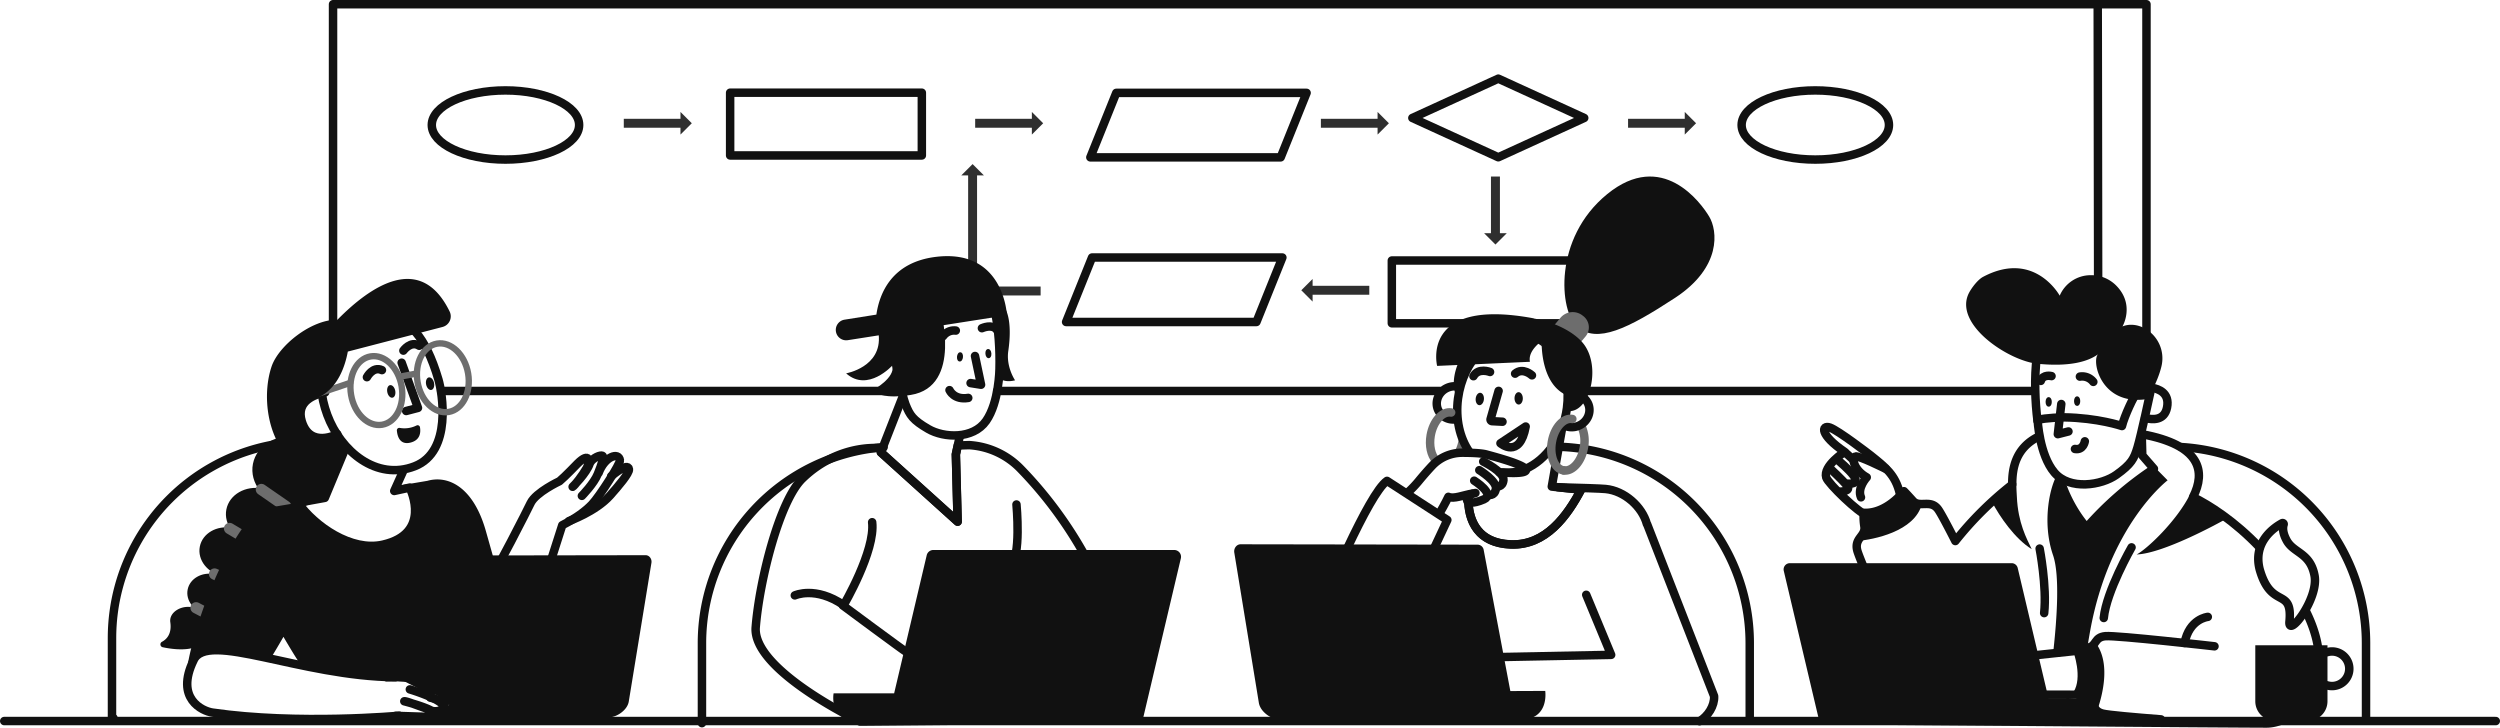 <svg xmlns="http://www.w3.org/2000/svg" viewBox="0 0 1769.67 515.11"><defs><style>.cls-1,.cls-3,.cls-6,.cls-7,.cls-8{fill:none;stroke-linecap:round;stroke-linejoin:round;}.cls-1,.cls-8{stroke:#111;}.cls-1,.cls-3{stroke-width:6px;}.cls-2{fill:#2f2f2f;}.cls-3,.cls-6,.cls-7{stroke:#6d6d6d;}.cls-4{fill:#111;}.cls-5{fill:#6d6d6d;}.cls-6{stroke-width:8px;}.cls-7{stroke-width:4.5px;}.cls-8{stroke-width:5.83px;}</style></defs><g id="Layer_2" data-name="Layer 2"><g id="outline_II" data-name="outline II"><g id="block_diagram" data-name="block diagram"><line id="shape" class="cls-1" x1="626.17" y1="276.76" x2="312.25" y2="276.76"/><line id="shape-2" data-name="shape" class="cls-1" x1="1019.31" y1="276.76" x2="705.87" y2="276.76"/><line id="shape-3" data-name="shape" class="cls-1" x1="1440.4" y1="276.76" x2="1123.7" y2="276.76"/><polyline id="shape-4" data-name="shape" class="cls-1" points="235.75 230.59 235.75 3 1519.42 3 1519.42 236.88"/><g id="shapes"><ellipse class="cls-1" cx="357.8" cy="88.48" rx="52.15" ry="24.47"/><ellipse class="cls-1" cx="1284.99" cy="88.48" rx="52.15" ry="24.47"/><rect class="cls-1" x="516.84" y="65.62" width="135.7" height="44.43"/><rect class="cls-1" x="985.23" y="184.41" width="135.7" height="44.43"/><polygon class="cls-1" points="906.55 111.38 771.82 111.38 790.17 65.74 924.9 65.74 906.55 111.38"/><polygon class="cls-1" points="889.39 227.93 754.66 227.93 773.01 182.29 907.75 182.29 889.39 227.93"/><polygon class="cls-1" points="1060.59 55.67 999.76 83.5 1060.59 111.33 1121.42 83.5 1060.59 55.67"/><polygon class="cls-2" points="441.56 90.42 481.69 90.42 481.69 95.26 489.7 87.25 481.69 79.24 481.69 84.08 441.56 84.08 441.56 90.42"/><polygon class="cls-2" points="690.29 90.42 730.42 90.42 730.42 95.26 738.43 87.25 730.42 79.24 730.42 84.08 690.29 84.08 690.29 90.42"/><polygon class="cls-2" points="935.01 90.42 975.14 90.42 975.14 95.26 983.15 87.25 975.14 79.24 975.14 84.08 935.01 84.08 935.01 90.42"/><polygon class="cls-2" points="969.28 202.3 929.15 202.3 929.15 197.46 921.14 205.47 929.15 213.49 929.15 208.65 969.28 208.65 969.28 202.3"/><path class="cls-2" d="M736.63,202.83h-45V124.15h4.84l-8-8-8,8h4.84v85h51.32Z"/><polygon class="cls-2" points="1152.45 90.42 1192.58 90.42 1192.58 95.26 1200.6 87.25 1192.58 79.24 1192.58 84.08 1152.45 84.08 1152.45 90.42"/><polygon class="cls-2" points="1055.4 124.96 1055.4 165.09 1050.57 165.09 1058.58 173.1 1066.59 165.09 1061.75 165.09 1061.75 124.96 1055.4 124.96"/><line class="cls-1" x1="1485.2" y1="197.19" x2="1484.92" y2="3.8"/></g></g><g id="thinking_woman" data-name="thinking woman"><path id="chair" class="cls-1" d="M1238.58,510.06V455.3a139.09,139.09,0,0,0-139.09-139.09"/><g id="head"><g id="head-2" data-name="head"><g id="earring_back" data-name="earring back"><path class="cls-3" d="M1106.91,333c6.19.89,12.55-6.32,14.28-16.25a24.58,24.58,0,0,0-1.42-14.21"/><path class="cls-3" d="M1032.87,319.92a28.31,28.31,0,0,0,2.54-7.81"/></g><path id="neck" class="cls-1" d="M1039.45,356.05c.71,12.43,6.48,28.46,30.06,29.32,24.76.9,39.8-20.12,49.71-38.8l-20.76-2.12,7.82-44.25"/><path id="ear_II" data-name="ear II" class="cls-1" d="M1106.33,300.7a12.41,12.41,0,0,0,11.47.54c6.14-2.79,9-9.79,6.32-15.64a11.73,11.73,0,0,0-12.62-6.52"/><path id="ear" class="cls-1" d="M1031.74,273.61a12.64,12.64,0,0,0-7.38,1c-6.14,2.79-9,9.79-6.32,15.63a11.76,11.76,0,0,0,13,6.46"/><path id="face" class="cls-1" d="M1064.1,334.51a32.48,32.48,0,0,0,15.58-2.56"/><path id="face-2" data-name="face" class="cls-1" d="M1079.68,332c14.8-6.25,26.8-22.83,29.5-43.14,3.61-27.13-10.72-50.64-32-52.52s-41.48,18.58-45.09,45.7c-1.93,14.5,1.27,28,7.92,37.66"/><g id="ponytail"><path class="cls-4" d="M1116.31,231.24c-12.41-10.77-17.1-62.45,21.36-93.82,38.93-31.75,66.25,6,72.2,15.87s9,35.88-24.24,57.61S1130.48,243.55,1116.31,231.24Z"/><path class="cls-5" d="M1095.39,252.3l.77.6a11.3,11.3,0,0,0,15.34-1.82l10.69-12.7a10.08,10.08,0,0,0-1.46-14.66l-.78-.6a11.3,11.3,0,0,0-15.33,1.82l-10.7,12.7A10.08,10.08,0,0,0,1095.39,252.3Z"/></g><path id="nose" class="cls-1" d="M1063.56,298.53l-7.35-.39a1.17,1.17,0,0,1-1.07-1.5l5.67-19.94"/><path id="brow_II" data-name="brow II" class="cls-1" d="M1084.43,265.7s-6.4-5.95-11.93-1.19"/><path id="brow" class="cls-1" d="M1054.76,263.31s-8.27-3.28-11.75,3"/><ellipse id="eye_II" data-name="eye II" class="cls-4" cx="1075.03" cy="281.93" rx="2.94" ry="4.39" transform="translate(-3.8 14.9) rotate(-0.79)"/><ellipse id="eye" class="cls-4" cx="1047.58" cy="282.45" rx="4.41" ry="2.93" transform="translate(671.09 1300.03) rotate(-84.79)"/><path id="mouth" class="cls-1" d="M1062.12,313.78s13.6,11.6,17.86-11.86Z"/><path id="hair" class="cls-4" d="M1119.87,242.09c-7.65-8.53-21.57-14.56-34.09-16.62l-.08-.12c-80.64-15.1-68.4,33.66-68.4,33.66l14.37-.64c-3.51,9.34-3.5,18.2.37,24,0-.11,0-.22,0-.34a62.08,62.08,0,0,1,8.38-24L1083,256.1c-1.27-6.11,4.18-11.57,8.31-14.74-.08,2.4-.65,31.18,18.41,38.72a63.44,63.44,0,0,1-.54,8.73c-.11.81-.23,1.61-.37,2.41a33.86,33.86,0,0,0,3.53-.27C1126.47,289,1133.42,257.22,1119.87,242.09Z"/><g id="earring_front" data-name="earring front"><path class="cls-3" d="M1027.23,292c-6.25-1.08-12.74,6.18-14.49,16.23-1.26,7.27.31,14,3.65,17.58"/><path class="cls-3" d="M1113,296.58c-6.26-1.09-12.75,6.18-14.49,16.22s1.92,19.07,8.18,20.16l.21,0"/></g></g></g><g id="hand"><path id="hand-2" data-name="hand" class="cls-1" d="M1042.26,349.38c-6.34,1.07-13.27,4.06-17,2.31,0,0-2.15,4.68-6.52,12.08"/><path id="hand-3" data-name="hand" class="cls-1" d="M996.42,348.71a78.53,78.53,0,0,0,8.72-9.27c3.4-4.05,6.22-7.22,8.57-9.71a29.35,29.35,0,0,1,21.48-9.26c6.24,0,13.49.27,17,1.24,6.79,1.89,29,7.71,28,11.24-.72,2.5-12.68,1.89-18.83,1.35"/><path id="finger_III" data-name="finger III" class="cls-1" d="M1049.91,326.73s15,7.41,14.36,13.07-5.18,4.43-5.18,4.43"/><path id="finger_II" data-name="finger II" class="cls-1" d="M1047.14,332.82s12.8,7.73,11.74,13.33-5.5,4-5.5,4"/><path id="finger" class="cls-1" d="M1043.54,340.26s15.24,9.55,6.87,13.21-11.34,1.91-11.34,1.91-3.54-4.45,5.34-6.41"/><path id="sleeve" class="cls-1" d="M981.82,340.39c-13,8.9-43.51,82.14-52.82,102.79-16.34,36.4-6.45,63.42,16,64.31,8.71.35,17.35-6.61,22.28-17.31l57.24-122.1Z"/></g><g id="lines"><path id="line" class="cls-1" d="M1203.07,510.53c5.93-3.57,10.7-10.92,10.29-17.76L1165.93,371h-.13c-3.36-12.47-16-23.61-29.23-24.86-3.45-.33-16.94-.77-33.79-1.22l16.44,1.68c-9.91,18.68-25,39.7-49.71,38.8-27.37-1-30.74-22.43-30.07-34.95"/><polyline id="line-2" data-name="line" class="cls-1" points="1122.84 421.03 1140.49 463.56 1038.18 465.56"/></g><path id="laptop" class="cls-4" d="M1093.82,489.08l-24.7.1-18.85-99.81a4.44,4.44,0,0,0-4.21-3.82l-167.89-.27c-2.85,0-5,2.92-4.44,6l17.4,106.4c1.23,6.59,9.39,11.87,15.3,11.91,38.39.25,165.21-.25,169.73-.21C1096.91,509.55,1093.82,489.08,1093.82,489.08Z"/></g><g id="hoodie_man" data-name="hoodie man"><path id="chair-2" data-name="chair" class="cls-1" d="M1674.83,509.91V455.3A139.09,139.09,0,0,0,1544.1,316.46"/><g id="man"><g id="body"><g id="hand-4" data-name="hand"><path class="cls-1" d="M1324.16,322.36c-.73-.59-22.88-17.64-28.85-19.73s-7.42,5.11,10.49,17.24c0,0-15.51,9.89-13.07,18.14,1.24,4.2,23.37,25.6,28.81,26.72s26.44-2.43,23.25-15.56S1334.66,330.79,1324.16,322.36Z"/><path class="cls-1" d="M1302.82,348s7.87-.17,4.67-4.2-11.81-11.95-11.81-11.95"/><path class="cls-1" d="M1308.34,342.37s8.79.91,3.51-6c-3.1-4.1-10.55-10.41-10.55-10.41"/><path class="cls-1" d="M1311.54,325.18c-2.58-2.47-4.89-4.46-4.89-4.46"/><path class="cls-1" d="M1335.06,332s-19.58-9.82-21.74-8.84c-3,1.38-.57,9.93,8.09,14.72,0,0-7,7.56-4.08,14.17"/></g><path id="hoodie" class="cls-1" d="M1443,309.09c-16.36,8.08-18.67,22.63-18.61,33.88h0a241.59,241.59,0,0,0-40.27,40c-5.13-10.1-10-19.3-12.08-22.29-5.38-7.61-13.25-.89-17.94-6.12s-6.35-6.85-6.35-6.85-12,16-28.29,15.32c0,0-.75,2.8.29,9.68s-7.45,8.2-5,17.13c1.75,6.36,20.11,48.45,30.52,72.11-6.92,28.5-4.94,48.25-4.94,48.25s242.36,1.92,264.15,1.92c20.18,0,53.4-28.13,27.81-79.45"/><path id="hoodie-2" data-name="hoodie" class="cls-1" d="M1599.57,387.5c-18.27-19.13-35.84-30-47.17-35.66,9.11-18,5.69-36.83-36.28-44.5"/><path id="shrt" class="cls-4" d="M1525.59,331.08,1524,331l.7.8a237.74,237.74,0,0,0-47.63,41.55,95.15,95.15,0,0,1-20-38.62c-5.76,7.82-12,34.39-3.78,58.29,4.79,14,2.88,44.1.08,69,2.26,1.37,21.7-3,24.18-3.77.55-3.31,1.15-6.86,1.83-10.68,13.5-76,55-107.57,55-107.57Z"/><path id="shape-5" data-name="shape" class="cls-4" d="M1550.13,350.19c-9.5,18.83-30.39,38.51-37.65,42.3,18.7-.7,57.25-21.68,64-25.57A194.81,194.81,0,0,0,1550.13,350.19Z"/><path id="shape_II" data-name="shape II" class="cls-4" d="M1427.67,351.6c-.11-2.66-.4-6.06-.42-9.84l-2.86,1.21q-7.64,6-14.36,12.2c5.37,10.43,16.27,26.23,28.17,33.57C1434.64,381.31,1428.48,370.22,1427.67,351.6Z"/><path id="hand_II" data-name="hand II" class="cls-1" d="M1477.68,459.9,1438,464.1l-10,27.57s43.06.26,43.85,0S1492.38,473.81,1477.68,459.9Z"/><g id="lines-2" data-name="lines"><path class="cls-1" d="M1562.84,436.67s-13.12,1.28-16.45,18.5"/><path class="cls-1" d="M1508.86,387.46s-17.83,31.09-19.67,50"/><path class="cls-1" d="M1443.8,388.32S1449,415.1,1447,434"/><path class="cls-1" d="M1529.67,509.22c-18.26-1.42-37.3-3.08-41.17-4.08-7.83-2-4.93-7.74-10.6-9.92s-7.49-3.93-7.49-3.93c7.36-11.73,0-31.16,0-31.16s1.93-.53,7.88-1.75,4-7.35,12.08-8.05,77.2,7.17,77.2,7.17"/></g><path id="welt_II" data-name="welt II" class="cls-4" d="M1318.26,372c-1.6-7.17-1.18-10-1.18-10,15,2.23,29.71-15.51,29.71-15.51s2.43,1.71,7.22,7.53c1.94,2.35,4.62,2.1,6.5,2.51-4.91,20-35.18,25.48-45.18,26.34C1315.82,378.57,1319.48,377.44,1318.26,372Z"/><path id="welt" class="cls-4" d="M1476.94,496c-6.14-2.31-8.1-4.17-8.1-4.17,8-12.42,0-33,0-33s2.08-.56,8.52-1.85a7.39,7.39,0,0,0,4.9-3.38c13.19,15,5.27,41.24,1.75,50.77C1480.91,501.7,1481.59,497.79,1476.94,496Z"/></g><g id="head-3" data-name="head"><path id="ear-2" data-name="ear" class="cls-1" d="M1523.55,274.57c4.21.71,12.52,3.46,10.42,13.93-1.87,9.35-10.26,8.76-15.54,7.38"/><path id="face-3" data-name="face" class="cls-1" d="M1441.88,251.82c-2.1,16-1.21,33.16.4,46.16"/><path id="neck-2" data-name="neck" class="cls-1" d="M1516.08,308.12l.37,14.24,8.23,9.46h0a237.74,237.74,0,0,0-47.63,41.55s-11.53-12.17-18.23-32.42"/><path id="beard" class="cls-1" d="M1513.13,277.25c-2.55,2.57-9.39,17.42-11.06,24.34,0,0-16.94-5.82-41.2-6.17,0,0-13.22.27-18.5,1.87,0,0,1.15,24.51,11.87,37.2s33.4,9.14,44,1.51,12.4-11.27,14.86-19.44,9-38.6,9-38.6Z"/><path id="hair-2" data-name="hair" class="cls-4" d="M1519.88,282.49s7.29-11.28,10.1-23A24.18,24.18,0,0,0,1517.3,232c-8.54-4.13-14.87-.89-14.87-.89s9.06-15.43-4.53-29.06a24.8,24.8,0,0,0-18.2-7.25A23.86,23.86,0,0,0,1458,209.29s-17.78-32.65-54.22-13.33c-3.68,1.95-7.82,7.39-9.8,11-12,22.18,27.63,48.45,48.28,50.53,22.68,2.28,36-1.48,43.25-7C1480.05,253.78,1486.16,287.71,1519.88,282.49Z"/><ellipse id="eye_II-2" data-name="eye II" class="cls-4" cx="1450.19" cy="284.5" rx="2.19" ry="3.38"/><ellipse id="eye-2" data-name="eye" class="cls-4" cx="1470.33" cy="283.94" rx="2.19" ry="3.38"/><path id="brow_II-2" data-name="brow II" class="cls-1" d="M1481.79,270.32a10,10,0,0,0-9.49-3.73"/><path id="brow-2" data-name="brow" class="cls-1" d="M1452.21,266.23s-6.07-1.57-7.59,3.39"/><path id="mouth-2" data-name="mouth" class="cls-1" d="M1475.79,312.39s-1,6.47-7,5.42"/><polyline id="nose-2" data-name="nose" class="cls-1" points="1459.12 285.98 1456.67 307.34 1464.2 305.41"/></g></g><path id="laptop-2" data-name="laptop" class="cls-4" d="M1483.27,501.53l-7.67-7.12h-25.51l-21.82-92.34a4.43,4.43,0,0,0-4.32-3.42H1267a4.43,4.43,0,0,0-4.32,5.46l24.37,103.16a4.43,4.43,0,0,0,4.32,3.42h200.33C1510.12,510.69,1483.27,501.53,1483.27,501.53Z"/><g id="hot_coffe" data-name="hot coffe"><path id="mug" class="cls-4" d="M1650.74,458.16a15.21,15.21,0,0,0-3.19.34v-1.72h-51.1v39.63a13.88,13.88,0,0,0,13.88,13.87h23.35a13.87,13.87,0,0,0,13.87-13.87V488.3a15.24,15.24,0,1,0,3.19-30.14Zm0,24.48a9.39,9.39,0,0,1-3.19-.57V464.73a9.39,9.39,0,0,1,3.19-.57,9.24,9.24,0,1,1,0,18.48Z"/><path id="steam" class="cls-1" d="M1620.65,440c-1.13,12.2,20.83-16.17,17.75-32.54s-14.84-15.76-19.78-25c-3-5.55-2.75-9.19-2.1-11.21a.76.76,0,0,0-1.08-.91c-5.76,3.13-20.88,13.39-15.86,32.8C1607.84,432,1622.93,415.14,1620.65,440Z"/></g></g><g id="woman_with_galsses" data-name="woman with galsses"><path id="chair-3" data-name="chair" class="cls-1" d="M80.28,508.2h-1V451.61A139.09,139.09,0,0,1,218.41,312.52"/><g id="ponytail-2" data-name="ponytail"><ellipse class="cls-4" cx="207.14" cy="333.82" rx="24.93" ry="28.64" transform="translate(-160.06 473.47) rotate(-79)"/><ellipse class="cls-4" cx="182.17" cy="364.91" rx="19.45" ry="22.35" transform="translate(-210.8 474.11) rotate(-79)"/><ellipse class="cls-4" cx="161.02" cy="390.74" rx="17.36" ry="19.95" transform="translate(-253.26 474.25) rotate(-79)"/><ellipse class="cls-4" cx="149.02" cy="420.51" rx="14.35" ry="16.5" transform="translate(-292.2 486.56) rotate(-79)"/><path class="cls-4" d="M120.55,440.44c1.13,8-2.3,11.94-5.91,13.87a2.07,2.07,0,0,0,.5,3.84c10.78,2.29,29.76,4,33-11.09,1.55-7.13-3.07-14.61-11.14-16.93S119.52,433.21,120.55,440.44Z"/><line class="cls-6" x1="185.03" y1="346.5" x2="202.34" y2="358.49"/><line class="cls-6" x1="162.5" y1="374.11" x2="177.83" y2="383.24"/><line class="cls-6" x1="151.88" y1="406.34" x2="156.92" y2="408.64"/><line class="cls-6" x1="138.79" y1="430.24" x2="143.71" y2="432.81"/></g><path id="shirt" class="cls-4" d="M376.23,491.25s-22.51-80.92-32.36-115.56c-8.81-30.94-26.54-39.5-41.33-35.33l-21.91,3.71-1.57,3.47,10.88-2.37c1.18,2.11,15.3,32.56-18.88,40.36-22.41,5.13-48.36-13.08-60.09-29.66l1.4-.25-19.47,3.29c-.81-.08-1.61-.14-2.39-.16-19.2-.44-49.92,69.71-57.34,110.18a24.59,24.59,0,0,1,4-1.73c5.05-11,25.94-7.14,54.38-1,2.28-3.79,5.5-9.13,9.1-15.41.61,1.06,1.22,2.1,1.81,3.09,2.68,4.48,6.34,10.75,10.55,16.94,20.69,4.3,43.76,8.31,66.88,8.49C281.11,479.41,303,491,303,491l-1,.81h27.28l0-.22Z"/><g id="hand_II-2" data-name="hand II"><path class="cls-1" d="M402.73,368.87s18.91-6.73,29.06-18.07c6-6.77,13.78-15.87,13.42-18.61-.68-5.12-10.88,3.64-12.55,4.87"/><path class="cls-1" d="M411.89,351s8.52-8.64,11.28-15.48,4.49-12.07,3.31-12.87-7,1.24-9,5.33c-2.11,6.82-12.13,16.61-12.13,16.61,1.26-.62,7.28-8.44,9.93-13.21s2.24-11.84-6.47-3.22c0,0-9.16,9.55-12.76,12.47,0,0-16.7,7.81-20.42,15.48h0c-2.51,5.16-22.31,44.78-38.32,70.89-10.13,12.42-25.46,84.8,7.94,74.3,7-2,14.39-9.36,16.29-15.54l36.47-114c10.08-5.13,16.77-10.29,21-14.71,5.43-5.71,20.15-28.84,19.83-31.16-.86-6.17-10.77-2.77-15.1,8.9"/></g><g id="head-4" data-name="head"><path id="ear-3" data-name="ear" class="cls-1" d="M238.76,307.29s-19.11,10.39-25.11-8.91c-4.55-14.65,9.49-19.25,16.54-20.62"/><path id="neck-3" data-name="neck" class="cls-1" d="M285.3,333.69l-6.24,13.85,10.88-2.37c1.18,2.11,15.3,32.56-18.88,40.36-22.41,5.13-48.36-13.08-60.09-29.66l18.95-3.44,14.81-35.65"/><path id="face-4" data-name="face" class="cls-1" d="M310.38,268.77c2.61,8.85,10.06,50.88-16.89,61.3s-52.22-10.5-61.82-36.38-3.58-51.16,13.34-58.17S291.5,204.66,310.38,268.77Z"/><path id="mouth-3" data-name="mouth" class="cls-4" d="M282.85,302.89a19.1,19.1,0,0,0,12-1.71,1.71,1.71,0,0,1,2.45,1.29c.56,3.32.41,9.11-6.85,10.86-7.59,1.82-9.2-4.84-9.52-8.56A1.72,1.72,0,0,1,282.85,302.89Z"/><polyline id="nose-3" data-name="nose" class="cls-1" points="287.52 290.93 295.87 288.74 284.32 256.74"/><path id="brow_II-3" data-name="brow II" class="cls-1" d="M259.73,267s4.18-8,10.64-5"/><path id="brow-3" data-name="brow" class="cls-1" d="M285.54,248.2s5.21-7.28,11.21-3.45"/><ellipse id="eye_II-3" data-name="eye II" class="cls-4" cx="276.95" cy="277.08" rx="2.86" ry="4.53" transform="translate(-50.16 61.51) rotate(-11.63)"/><ellipse id="eye-3" data-name="eye" class="cls-4" cx="304.43" cy="271.6" rx="2.86" ry="4.53" transform="translate(-48.5 66.94) rotate(-11.63)"/><g id="glasses"><ellipse class="cls-7" cx="266.43" cy="276.45" rx="18.15" ry="24.53" transform="translate(-42.51 48.49) rotate(-9.63)"/><ellipse class="cls-7" cx="313.49" cy="267.4" rx="18.15" ry="24.53" transform="translate(-40.33 56.24) rotate(-9.63)"/><line class="cls-7" x1="294.59" y1="264.47" x2="283.44" y2="266.58"/><line class="cls-7" x1="247.82" y1="271.05" x2="222.6" y2="279.56"/></g><path id="hair-3" data-name="hair" class="cls-4" d="M318.29,220.51c-20.57-42.13-55.82-18.16-79.42,5.82-18.37-.31-41.69,18.3-46.66,33.21-6,17.95-3.91,43.77,8.61,60.29,13.52,14.87,25.94,19.58,36.84,18.6a38.16,38.16,0,0,1,6.93-18.49s-.45-3.85-6.05-12.54c-2.15,1.09-19.27,9.06-24.89-9-2.42-7.79.42-12.74,4.67-15.87,1.67.52,3.88.26,6.76-1.05C239.2,275,244.34,259,246.21,248.87l67-17.41A7.78,7.78,0,0,0,318.29,220.51Z"/></g><path class="cls-4" d="M457,393l-155,.25a4.11,4.11,0,0,0-3.89,3.52l-15.44,81.77,45.44,7.64-12.25,15.07-19.95,6.41c36.5.11,108.55.32,135,.15,5.46,0,13-4.92,14.14-11l16.06-98.25C461.65,395.69,459.64,393,457,393Z"/><g id="hand-5" data-name="hand"><path class="cls-1" d="M273.73,479.42A158.68,158.68,0,0,1,302,481c8.69,1.35,23.45,3.58,24.93,5.57,3.5,4.67-9.8,7-16.09,3.17"/><path class="cls-1" d="M282.63,506.63s-71.8,6.55-132.16-2.2c-7.25-1.05-26.67-9.91-13.45-37,9.22-21.25,75.84,11.42,142.83,11.94"/><path class="cls-8" d="M304.59,493.94c12,2.93,18.3,3.25,15.8-1.29C319,490,299,481.35,295.08,480.41s-25.4-1.89-25.4-1.89"/><path class="cls-1" d="M290.12,488a144.4,144.4,0,0,1,14.79,5.43c6.44,2.9,10.31,6.12,9.86,7.31s-5.22,3.78-9.42,2.29c-5.91-3.27-19.16-6.61-19.16-6.61,1.38-.31,10.62,3.51,15.69,5.12s9.14,6.47-3.17,5.77l-18.58-.59"/></g></g><g id="cap_man" data-name="cap man"><path id="chair-4" data-name="chair" class="cls-1" d="M496.89,511.89V455.3A139.11,139.11,0,0,1,625.46,316.6"/><g id="man-2" data-name="man"><path id="shirt-2" data-name="shirt" class="cls-1" d="M722.87,332.31A55.33,55.33,0,0,0,686,315.09l-8,.24-1.37,6.31,1.26,47.62-54.33-49.05,1.29-3.3-7,.21c-18.44.55-36.09,8.24-49.91,21.68-16.13,15.69-30.28,71.63-33,105.23-2.44,30.54,73.93,66.76,73.93,66.76L804.21,509S800,412,722.87,332.31Z"/><g id="lines-3" data-name="lines"><path class="cls-1" d="M742.93,430.87s41.5,29.28,68.9,40.26"/><path class="cls-1" d="M562.62,421.46s14.6-6.8,34.58,6.89c0,0,22.56-38.38,20.17-58.7"/><path class="cls-1" d="M641.56,461.51c-2.16-1.19-44.9-32.91-44.9-32.91"/><path class="cls-1" d="M719.53,357.11s3.58,38.08-4.48,43"/></g><polyline id="neck-4" data-name="neck" class="cls-1" points="679.32 309.16 676.61 321.64 677.87 369.26 623.54 320.21 639.03 280.67"/><g id="head-5" data-name="head"><path id="hair_back" data-name="hair back" class="cls-4" d="M713.73,248.51c3.4-23.26-1.92-37.3-10.75-33.56a25.89,25.89,0,0,1,.73,2.57c3.38,14.85,4.11,31,3.8,43.55,0,0,0,2.69-.41,6.7,2.74,1.86,6.44,2.71,11.44,1.44C718.54,269.21,712.09,259.82,713.73,248.51Z"/><path id="face-5" data-name="face" class="cls-1" d="M632.71,249.16s-6.79-41.51,35.2-49c3.91-.7,30.75-4.92,35.8,17.33,3.38,14.85,4.11,31,3.8,43.55,0,.07-.23,23.7-9.47,36.9s-29.94,12.11-40.93,5.72S644.1,294,641,286.31s-8.25-37.07-8.25-37.07Z"/><polyline id="nose-4" data-name="nose" class="cls-1" points="690.17 251.99 694.46 272.35 687.03 271.17"/><ellipse id="eye_II-4" data-name="eye II" class="cls-4" cx="699.64" cy="250.36" rx="2.12" ry="3.28" transform="translate(-20.25 66.14) rotate(-5.34)"/><ellipse id="eye-4" data-name="eye" class="cls-4" cx="679.53" cy="252.63" rx="3.28" ry="2.12" transform="translate(363.63 905.15) rotate(-84.56)"/><path id="brow_II-4" data-name="brow II" class="cls-1" d="M667.53,238a9.71,9.71,0,0,1,9.05-4"/><path id="brow-4" data-name="brow" class="cls-1" d="M695.06,232.33s7.26-3.32,10.5,1.06"/><path id="hair_front" data-name="hair front" class="cls-4" d="M665.46,218s16.29,55.56-20.71,61.55c0,0-21.54,4-26.52-3.62,0,0,15.57-8.41,13.54-17.32,0,0-17.44,19.4-32.83,5.67,0,0,25.49-4.43,23.06-27.39C620.26,220.37,659.68,204.63,665.46,218Z"/><path id="cap" class="cls-4" d="M597.83,226.28l22.53-3.58c2.22-15.21,10.91-37,42-40.86,48.61-6,50.4,41.33,50.4,41.33L600.14,240.8a7.35,7.35,0,0,1-2.31-14.52Z"/><path id="mouth-4" data-name="mouth" class="cls-1" d="M672.12,276.16s3.13,7.19,13.28,5.51"/></g></g><path id="laptop-3" data-name="laptop" class="cls-4" d="M831.19,389.32H660.71A4.82,4.82,0,0,0,656,393L632.93,490.8H590.08s-3.88,20.05,18.76,20.05l195.88.2a4.81,4.81,0,0,0,4.69-3.71l26.48-112.08A4.83,4.83,0,0,0,831.19,389.32Z"/><path id="can" class="cls-4" d="M718.06,456.45l-3.72-4.84h.49a3,3,0,0,0,0-6h-8.7l4.1-7.46a3,3,0,0,0-5.25-2.89l-5.7,10.35H682a3,3,0,0,0,0,6h.5l-3.73,4.84a4,4,0,0,0-.85,2.43V504.5a4.27,4.27,0,0,0,2.13,3.59c1.78,1.1,4.06,2.82,4.21,4.46h28.31c.16-1.64,2.43-3.36,4.21-4.46a4.28,4.28,0,0,0,2.14-3.59V458.88A4,4,0,0,0,718.06,456.45Z"/></g><line id="line-3" data-name="line" class="cls-1" x1="3" y1="510.41" x2="1766.67" y2="510.41"/></g></g></svg>